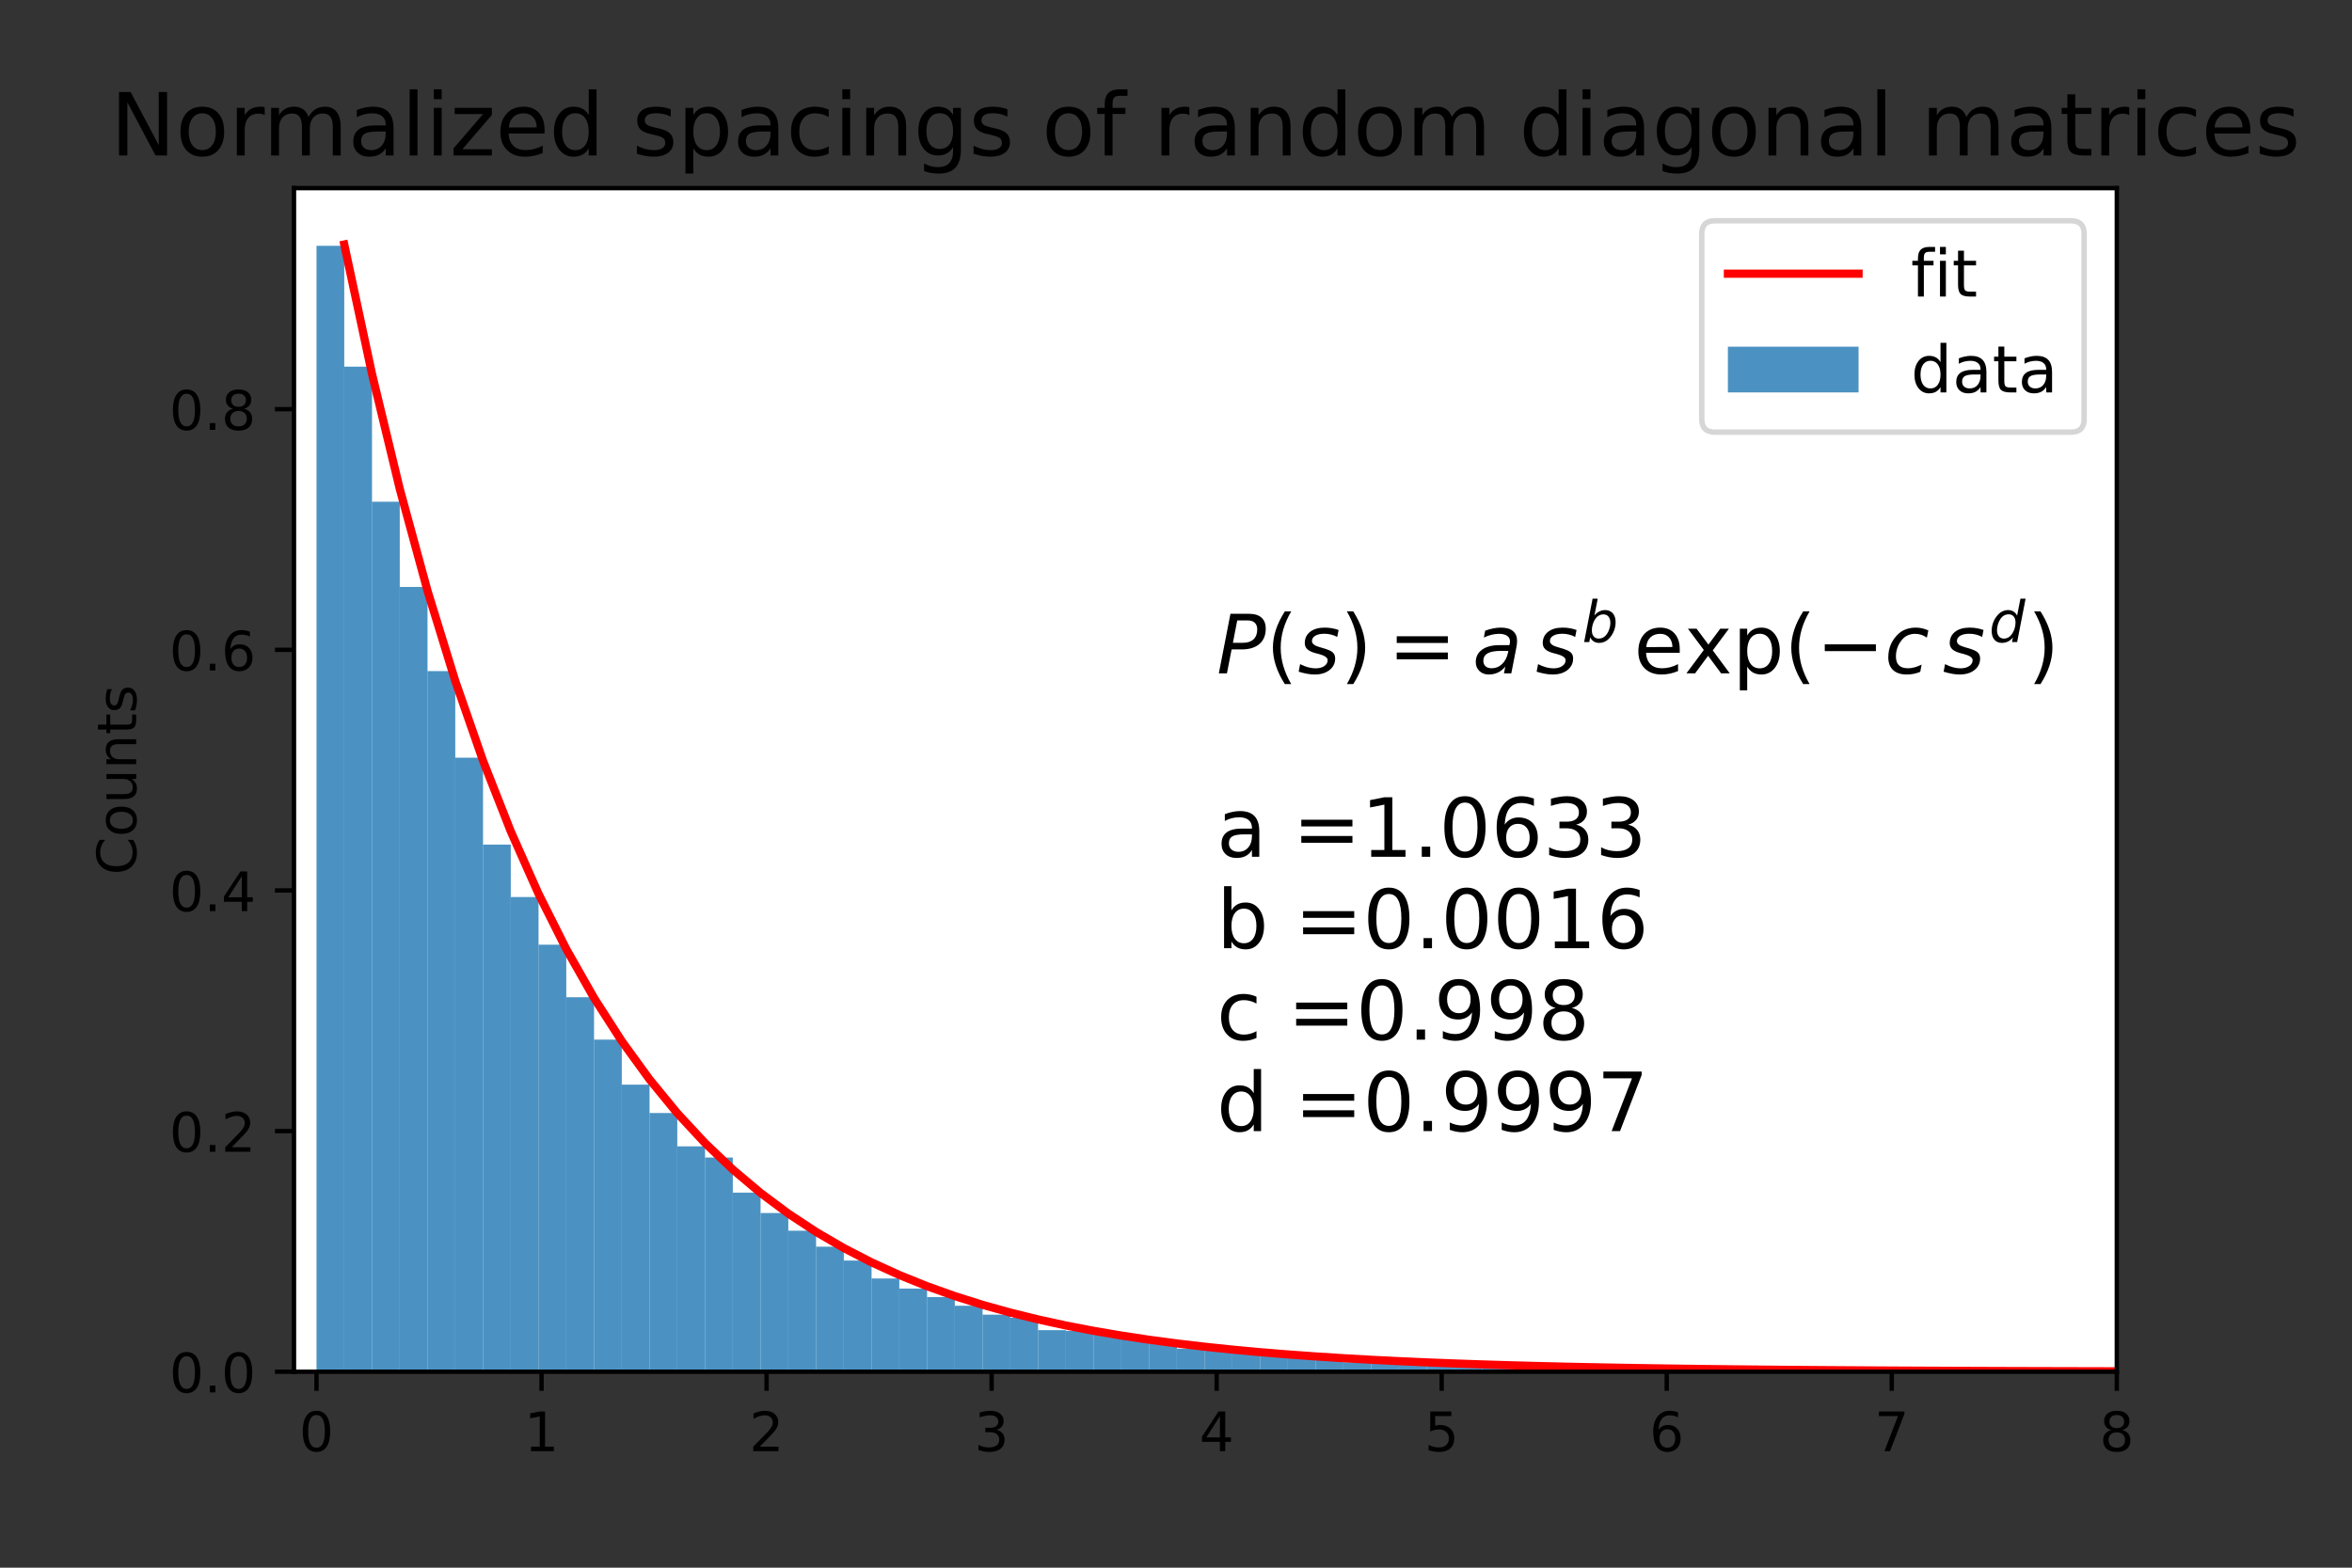 <?xml version="1.0" encoding="utf-8" standalone="no"?>
<!DOCTYPE svg PUBLIC "-//W3C//DTD SVG 1.1//EN"
  "http://www.w3.org/Graphics/SVG/1.1/DTD/svg11.dtd">
<!-- Created with matplotlib (https://matplotlib.org/) -->
<svg height="288pt" version="1.1" viewBox="0 0 432 288" width="432pt" xmlns="http://www.w3.org/2000/svg" xmlns:xlink="http://www.w3.org/1999/xlink">
 <rect x="0" y="0" width="432" height="288" fill="#333333" stroke="none"/>
 <defs>
  <style type="text/css">*{stroke-linecap:butt;stroke-linejoin:round;}</style>
 </defs>
 <g id="figure_1">
  <g id="patch_1">
   <path d="M 0 288 
L 432 288 
L 432 0 
L 0 0 
z
" style="fill:none;"/>
  </g>
  <g id="axes_1">
   <g id="patch_2">
    <path d="M 54 252 
L 388.8 252 
L 388.8 34.56 
L 54 34.56 
z
" style="fill:#ffffff;"/>
   </g>
   <g id="patch_3">
    <path clip-path="url(#pb2fc6dfcf6)" d="M 58.133 252 
L 63.231 252 
L 63.231 45.159 
L 58.133 45.159 
z
" style="fill:#1f77b4;opacity:0.8;"/>
   </g>
   <g id="patch_4">
    <path clip-path="url(#pb2fc6dfcf6)" d="M 63.231 252 
L 68.328 252 
L 68.328 67.361 
L 63.231 67.361 
z
" style="fill:#1f77b4;opacity:0.8;"/>
   </g>
   <g id="patch_5">
    <path clip-path="url(#pb2fc6dfcf6)" d="M 68.328 252 
L 73.426 252 
L 73.426 92.169 
L 68.328 92.169 
z
" style="fill:#1f77b4;opacity:0.8;"/>
   </g>
   <g id="patch_6">
    <path clip-path="url(#pb2fc6dfcf6)" d="M 73.426 252 
L 78.523 252 
L 78.523 107.826 
L 73.426 107.826 
z
" style="fill:#1f77b4;opacity:0.8;"/>
   </g>
   <g id="patch_7">
    <path clip-path="url(#pb2fc6dfcf6)" d="M 78.523 252 
L 83.621 252 
L 83.621 123.286 
L 78.523 123.286 
z
" style="fill:#1f77b4;opacity:0.8;"/>
   </g>
   <g id="patch_8">
    <path clip-path="url(#pb2fc6dfcf6)" d="M 83.621 252 
L 88.719 252 
L 88.719 139.196 
L 83.621 139.196 
z
" style="fill:#1f77b4;opacity:0.8;"/>
   </g>
   <g id="patch_9">
    <path clip-path="url(#pb2fc6dfcf6)" d="M 88.719 252 
L 93.816 252 
L 93.816 155.159 
L 88.719 155.159 
z
" style="fill:#1f77b4;opacity:0.8;"/>
   </g>
   <g id="patch_10">
    <path clip-path="url(#pb2fc6dfcf6)" d="M 93.816 252 
L 98.914 252 
L 98.914 164.795 
L 93.816 164.795 
z
" style="fill:#1f77b4;opacity:0.8;"/>
   </g>
   <g id="patch_11">
    <path clip-path="url(#pb2fc6dfcf6)" d="M 98.914 252 
L 104.011 252 
L 104.011 173.549 
L 98.914 173.549 
z
" style="fill:#1f77b4;opacity:0.8;"/>
   </g>
   <g id="patch_12">
    <path clip-path="url(#pb2fc6dfcf6)" d="M 104.011 252 
L 109.109 252 
L 109.109 183.203 
L 104.011 183.203 
z
" style="fill:#1f77b4;opacity:0.8;"/>
   </g>
   <g id="patch_13">
    <path clip-path="url(#pb2fc6dfcf6)" d="M 109.109 252 
L 114.206 252 
L 114.206 190.987 
L 109.109 190.987 
z
" style="fill:#1f77b4;opacity:0.8;"/>
   </g>
   <g id="patch_14">
    <path clip-path="url(#pb2fc6dfcf6)" d="M 114.206 252 
L 119.304 252 
L 119.304 199.256 
L 114.206 199.256 
z
" style="fill:#1f77b4;opacity:0.8;"/>
   </g>
   <g id="patch_15">
    <path clip-path="url(#pb2fc6dfcf6)" d="M 119.304 252 
L 124.401 252 
L 124.401 204.469 
L 119.304 204.469 
z
" style="fill:#1f77b4;opacity:0.8;"/>
   </g>
   <g id="patch_16">
    <path clip-path="url(#pb2fc6dfcf6)" d="M 124.401 252 
L 129.499 252 
L 129.499 210.6 
L 124.401 210.6 
z
" style="fill:#1f77b4;opacity:0.8;"/>
   </g>
   <g id="patch_17">
    <path clip-path="url(#pb2fc6dfcf6)" d="M 129.499 252 
L 134.596 252 
L 134.596 212.649 
L 129.499 212.649 
z
" style="fill:#1f77b4;opacity:0.8;"/>
   </g>
   <g id="patch_18">
    <path clip-path="url(#pb2fc6dfcf6)" d="M 134.596 252 
L 139.694 252 
L 139.694 219.103 
L 134.596 219.103 
z
" style="fill:#1f77b4;opacity:0.8;"/>
   </g>
   <g id="patch_19">
    <path clip-path="url(#pb2fc6dfcf6)" d="M 139.694 252 
L 144.791 252 
L 144.791 222.842 
L 139.694 222.842 
z
" style="fill:#1f77b4;opacity:0.8;"/>
   </g>
   <g id="patch_20">
    <path clip-path="url(#pb2fc6dfcf6)" d="M 144.791 252 
L 149.889 252 
L 149.889 226.095 
L 144.791 226.095 
z
" style="fill:#1f77b4;opacity:0.8;"/>
   </g>
   <g id="patch_21">
    <path clip-path="url(#pb2fc6dfcf6)" d="M 149.889 252 
L 154.987 252 
L 154.987 229.026 
L 149.889 229.026 
z
" style="fill:#1f77b4;opacity:0.8;"/>
   </g>
   <g id="patch_22">
    <path clip-path="url(#pb2fc6dfcf6)" d="M 154.987 252 
L 160.084 252 
L 160.084 231.578 
L 154.987 231.578 
z
" style="fill:#1f77b4;opacity:0.8;"/>
   </g>
   <g id="patch_23">
    <path clip-path="url(#pb2fc6dfcf6)" d="M 160.084 252 
L 165.182 252 
L 165.182 234.868 
L 160.084 234.868 
z
" style="fill:#1f77b4;opacity:0.8;"/>
   </g>
   <g id="patch_24">
    <path clip-path="url(#pb2fc6dfcf6)" d="M 165.182 252 
L 170.279 252 
L 170.279 236.72 
L 165.182 236.72 
z
" style="fill:#1f77b4;opacity:0.8;"/>
   </g>
   <g id="patch_25">
    <path clip-path="url(#pb2fc6dfcf6)" d="M 170.279 252 
L 175.377 252 
L 175.377 238.284 
L 170.279 238.284 
z
" style="fill:#1f77b4;opacity:0.8;"/>
   </g>
   <g id="patch_26">
    <path clip-path="url(#pb2fc6dfcf6)" d="M 175.377 252 
L 180.474 252 
L 180.474 239.884 
L 175.377 239.884 
z
" style="fill:#1f77b4;opacity:0.8;"/>
   </g>
   <g id="patch_27">
    <path clip-path="url(#pb2fc6dfcf6)" d="M 180.474 252 
L 185.572 252 
L 185.572 241.52 
L 180.474 241.52 
z
" style="fill:#1f77b4;opacity:0.8;"/>
   </g>
   <g id="patch_28">
    <path clip-path="url(#pb2fc6dfcf6)" d="M 185.572 252 
L 190.669 252 
L 190.669 242.095 
L 185.572 242.095 
z
" style="fill:#1f77b4;opacity:0.8;"/>
   </g>
   <g id="patch_29">
    <path clip-path="url(#pb2fc6dfcf6)" d="M 190.669 252 
L 195.767 252 
L 195.767 244.36 
L 190.669 244.36 
z
" style="fill:#1f77b4;opacity:0.8;"/>
   </g>
   <g id="patch_30">
    <path clip-path="url(#pb2fc6dfcf6)" d="M 195.767 252 
L 200.864 252 
L 200.864 244.486 
L 195.767 244.486 
z
" style="fill:#1f77b4;opacity:0.8;"/>
   </g>
   <g id="patch_31">
    <path clip-path="url(#pb2fc6dfcf6)" d="M 200.864 252 
L 205.962 252 
L 205.962 244.665 
L 200.864 244.665 
z
" style="fill:#1f77b4;opacity:0.8;"/>
   </g>
   <g id="patch_32">
    <path clip-path="url(#pb2fc6dfcf6)" d="M 205.962 252 
L 211.059 252 
L 211.059 246.014 
L 205.962 246.014 
z
" style="fill:#1f77b4;opacity:0.8;"/>
   </g>
   <g id="patch_33">
    <path clip-path="url(#pb2fc6dfcf6)" d="M 211.059 252 
L 216.157 252 
L 216.157 246.823 
L 211.059 246.823 
z
" style="fill:#1f77b4;opacity:0.8;"/>
   </g>
   <g id="patch_34">
    <path clip-path="url(#pb2fc6dfcf6)" d="M 216.157 252 
L 221.255 252 
L 221.255 247.757 
L 216.157 247.757 
z
" style="fill:#1f77b4;opacity:0.8;"/>
   </g>
   <g id="patch_35">
    <path clip-path="url(#pb2fc6dfcf6)" d="M 221.255 252 
L 226.352 252 
L 226.352 247.865 
L 221.255 247.865 
z
" style="fill:#1f77b4;opacity:0.8;"/>
   </g>
   <g id="patch_36">
    <path clip-path="url(#pb2fc6dfcf6)" d="M 226.352 252 
L 231.45 252 
L 231.45 248.333 
L 226.352 248.333 
z
" style="fill:#1f77b4;opacity:0.8;"/>
   </g>
   <g id="patch_37">
    <path clip-path="url(#pb2fc6dfcf6)" d="M 231.45 252 
L 236.547 252 
L 236.547 248.764 
L 231.45 248.764 
z
" style="fill:#1f77b4;opacity:0.8;"/>
   </g>
   <g id="patch_38">
    <path clip-path="url(#pb2fc6dfcf6)" d="M 236.547 252 
L 241.645 252 
L 241.645 249.303 
L 236.547 249.303 
z
" style="fill:#1f77b4;opacity:0.8;"/>
   </g>
   <g id="patch_39">
    <path clip-path="url(#pb2fc6dfcf6)" d="M 241.645 252 
L 246.742 252 
L 246.742 249.573 
L 241.645 249.573 
z
" style="fill:#1f77b4;opacity:0.8;"/>
   </g>
   <g id="patch_40">
    <path clip-path="url(#pb2fc6dfcf6)" d="M 246.742 252 
L 251.84 252 
L 251.84 250.256 
L 246.742 250.256 
z
" style="fill:#1f77b4;opacity:0.8;"/>
   </g>
   <g id="patch_41">
    <path clip-path="url(#pb2fc6dfcf6)" d="M 251.84 252 
L 256.937 252 
L 256.937 249.735 
L 251.84 249.735 
z
" style="fill:#1f77b4;opacity:0.8;"/>
   </g>
   <g id="patch_42">
    <path clip-path="url(#pb2fc6dfcf6)" d="M 256.937 252 
L 262.035 252 
L 262.035 250.148 
L 256.937 250.148 
z
" style="fill:#1f77b4;opacity:0.8;"/>
   </g>
   <g id="patch_43">
    <path clip-path="url(#pb2fc6dfcf6)" d="M 262.035 252 
L 267.132 252 
L 267.132 250.652 
L 262.035 250.652 
z
" style="fill:#1f77b4;opacity:0.8;"/>
   </g>
   <g id="patch_44">
    <path clip-path="url(#pb2fc6dfcf6)" d="M 267.132 252 
L 272.23 252 
L 272.23 250.724 
L 267.132 250.724 
z
" style="fill:#1f77b4;opacity:0.8;"/>
   </g>
   <g id="patch_45">
    <path clip-path="url(#pb2fc6dfcf6)" d="M 272.23 252 
L 277.327 252 
L 277.327 250.778 
L 272.23 250.778 
z
" style="fill:#1f77b4;opacity:0.8;"/>
   </g>
   <g id="patch_46">
    <path clip-path="url(#pb2fc6dfcf6)" d="M 277.327 252 
L 282.425 252 
L 282.425 251.029 
L 277.327 251.029 
z
" style="fill:#1f77b4;opacity:0.8;"/>
   </g>
   <g id="patch_47">
    <path clip-path="url(#pb2fc6dfcf6)" d="M 282.425 252 
L 287.522 252 
L 287.522 251.065 
L 282.425 251.065 
z
" style="fill:#1f77b4;opacity:0.8;"/>
   </g>
   <g id="patch_48">
    <path clip-path="url(#pb2fc6dfcf6)" d="M 287.522 252 
L 292.62 252 
L 292.62 251.029 
L 287.522 251.029 
z
" style="fill:#1f77b4;opacity:0.8;"/>
   </g>
   <g id="patch_49">
    <path clip-path="url(#pb2fc6dfcf6)" d="M 292.62 252 
L 297.718 252 
L 297.718 251.335 
L 292.62 251.335 
z
" style="fill:#1f77b4;opacity:0.8;"/>
   </g>
   <g id="patch_50">
    <path clip-path="url(#pb2fc6dfcf6)" d="M 297.718 252 
L 302.815 252 
L 302.815 251.335 
L 297.718 251.335 
z
" style="fill:#1f77b4;opacity:0.8;"/>
   </g>
   <g id="patch_51">
    <path clip-path="url(#pb2fc6dfcf6)" d="M 302.815 252 
L 307.913 252 
L 307.913 251.622 
L 302.815 251.622 
z
" style="fill:#1f77b4;opacity:0.8;"/>
   </g>
   <g id="patch_52">
    <path clip-path="url(#pb2fc6dfcf6)" d="M 307.913 252 
L 313.01 252 
L 313.01 251.533 
L 307.913 251.533 
z
" style="fill:#1f77b4;opacity:0.8;"/>
   </g>
   <g id="patch_53">
    <path clip-path="url(#pb2fc6dfcf6)" d="M 313.01 252 
L 318.108 252 
L 318.108 251.73 
L 313.01 251.73 
z
" style="fill:#1f77b4;opacity:0.8;"/>
   </g>
   <g id="patch_54">
    <path clip-path="url(#pb2fc6dfcf6)" d="M 318.108 252 
L 323.205 252 
L 323.205 251.658 
L 318.108 251.658 
z
" style="fill:#1f77b4;opacity:0.8;"/>
   </g>
   <g id="patch_55">
    <path clip-path="url(#pb2fc6dfcf6)" d="M 323.205 252 
L 328.303 252 
L 328.303 251.73 
L 323.205 251.73 
z
" style="fill:#1f77b4;opacity:0.8;"/>
   </g>
   <g id="patch_56">
    <path clip-path="url(#pb2fc6dfcf6)" d="M 328.303 252 
L 333.4 252 
L 333.4 251.82 
L 328.303 251.82 
z
" style="fill:#1f77b4;opacity:0.8;"/>
   </g>
   <g id="patch_57">
    <path clip-path="url(#pb2fc6dfcf6)" d="M 333.4 252 
L 338.498 252 
L 338.498 251.82 
L 333.4 251.82 
z
" style="fill:#1f77b4;opacity:0.8;"/>
   </g>
   <g id="patch_58">
    <path clip-path="url(#pb2fc6dfcf6)" d="M 338.498 252 
L 343.595 252 
L 343.595 251.766 
L 338.498 251.766 
z
" style="fill:#1f77b4;opacity:0.8;"/>
   </g>
   <g id="patch_59">
    <path clip-path="url(#pb2fc6dfcf6)" d="M 343.595 252 
L 348.693 252 
L 348.693 251.802 
L 343.595 251.802 
z
" style="fill:#1f77b4;opacity:0.8;"/>
   </g>
   <g id="patch_60">
    <path clip-path="url(#pb2fc6dfcf6)" d="M 348.693 252 
L 353.79 252 
L 353.79 251.784 
L 348.693 251.784 
z
" style="fill:#1f77b4;opacity:0.8;"/>
   </g>
   <g id="patch_61">
    <path clip-path="url(#pb2fc6dfcf6)" d="M 353.79 252 
L 358.888 252 
L 358.888 251.802 
L 353.79 251.802 
z
" style="fill:#1f77b4;opacity:0.8;"/>
   </g>
   <g id="patch_62">
    <path clip-path="url(#pb2fc6dfcf6)" d="M 358.888 252 
L 363.986 252 
L 363.986 251.856 
L 358.888 251.856 
z
" style="fill:#1f77b4;opacity:0.8;"/>
   </g>
   <g id="patch_63">
    <path clip-path="url(#pb2fc6dfcf6)" d="M 363.986 252 
L 369.083 252 
L 369.083 251.91 
L 363.986 251.91 
z
" style="fill:#1f77b4;opacity:0.8;"/>
   </g>
   <g id="patch_64">
    <path clip-path="url(#pb2fc6dfcf6)" d="M 369.083 252 
L 374.181 252 
L 374.181 251.874 
L 369.083 251.874 
z
" style="fill:#1f77b4;opacity:0.8;"/>
   </g>
   <g id="patch_65">
    <path clip-path="url(#pb2fc6dfcf6)" d="M 374.181 252 
L 379.278 252 
L 379.278 251.91 
L 374.181 251.91 
z
" style="fill:#1f77b4;opacity:0.8;"/>
   </g>
   <g id="patch_66">
    <path clip-path="url(#pb2fc6dfcf6)" d="M 379.278 252 
L 384.376 252 
L 384.376 251.91 
L 379.278 251.91 
z
" style="fill:#1f77b4;opacity:0.8;"/>
   </g>
   <g id="patch_67">
    <path clip-path="url(#pb2fc6dfcf6)" d="M 384.376 252 
L 389.473 252 
L 389.473 251.946 
L 384.376 251.946 
z
" style="fill:#1f77b4;opacity:0.8;"/>
   </g>
   <g id="patch_68">
    <path clip-path="url(#pb2fc6dfcf6)" d="M 389.473 252 
L 394.571 252 
L 394.571 251.928 
L 389.473 251.928 
z
" style="fill:#1f77b4;opacity:0.8;"/>
   </g>
   <g id="patch_69">
    <path clip-path="url(#pb2fc6dfcf6)" d="M 394.571 252 
L 399.668 252 
L 399.668 251.964 
L 394.571 251.964 
z
" style="fill:#1f77b4;opacity:0.8;"/>
   </g>
   <g id="patch_70">
    <path clip-path="url(#pb2fc6dfcf6)" d="M 399.668 252 
L 404.766 252 
L 404.766 251.91 
L 399.668 251.91 
z
" style="fill:#1f77b4;opacity:0.8;"/>
   </g>
   <g id="patch_71">
    <path clip-path="url(#pb2fc6dfcf6)" d="M 404.766 252 
L 409.863 252 
L 409.863 251.982 
L 404.766 251.982 
z
" style="fill:#1f77b4;opacity:0.8;"/>
   </g>
   <g id="patch_72">
    <path clip-path="url(#pb2fc6dfcf6)" d="M 409.863 252 
L 414.961 252 
L 414.961 251.982 
L 409.863 251.982 
z
" style="fill:#1f77b4;opacity:0.8;"/>
   </g>
   <g id="patch_73">
    <path clip-path="url(#pb2fc6dfcf6)" d="M 414.961 252 
L 420.058 252 
L 420.058 252 
L 414.961 252 
z
" style="fill:#1f77b4;opacity:0.8;"/>
   </g>
   <g id="patch_74">
    <path clip-path="url(#pb2fc6dfcf6)" d="M 420.058 252 
L 425.156 252 
L 425.156 251.982 
L 420.058 251.982 
z
" style="fill:#1f77b4;opacity:0.8;"/>
   </g>
   <g id="patch_75">
    <path clip-path="url(#pb2fc6dfcf6)" d="M 425.156 252 
L 430.253 252 
L 430.253 251.982 
L 425.156 251.982 
z
" style="fill:#1f77b4;opacity:0.8;"/>
   </g>
   <g id="patch_76">
    <path clip-path="url(#pb2fc6dfcf6)" d="M 430.253 252 
L 435.351 252 
L 435.351 251.982 
L 430.253 251.982 
z
" style="fill:#1f77b4;opacity:0.8;"/>
   </g>
   <g id="patch_77">
    <path clip-path="url(#pb2fc6dfcf6)" d="M 435.351 252 
L 440.449 252 
L 440.449 252 
L 435.351 252 
z
" style="fill:#1f77b4;opacity:0.8;"/>
   </g>
   <g id="patch_78">
    <path clip-path="url(#pb2fc6dfcf6)" d="M 440.449 252 
L 445.546 252 
L 445.546 251.982 
L 440.449 251.982 
z
" style="fill:#1f77b4;opacity:0.8;"/>
   </g>
   <g id="patch_79">
    <path clip-path="url(#pb2fc6dfcf6)" d="M 445.546 252 
L 450.644 252 
L 450.644 251.964 
L 445.546 251.964 
z
" style="fill:#1f77b4;opacity:0.8;"/>
   </g>
   <g id="patch_80">
    <path clip-path="url(#pb2fc6dfcf6)" d="M 450.644 252 
L 455.741 252 
L 455.741 251.982 
L 450.644 251.982 
z
" style="fill:#1f77b4;opacity:0.8;"/>
   </g>
   <g id="patch_81">
    <path clip-path="url(#pb2fc6dfcf6)" d="M 455.741 252 
L 460.839 252 
L 460.839 252 
L 455.741 252 
z
" style="fill:#1f77b4;opacity:0.8;"/>
   </g>
   <g id="patch_82">
    <path clip-path="url(#pb2fc6dfcf6)" d="M 460.839 252 
L 465.936 252 
L 465.936 252 
L 460.839 252 
z
" style="fill:#1f77b4;opacity:0.8;"/>
   </g>
   <g id="patch_83">
    <path clip-path="url(#pb2fc6dfcf6)" d="M 465.936 252 
L 471.034 252 
L 471.034 252 
L 465.936 252 
z
" style="fill:#1f77b4;opacity:0.8;"/>
   </g>
   <g id="patch_84">
    <path clip-path="url(#pb2fc6dfcf6)" d="M 471.034 252 
L 476.131 252 
L 476.131 251.982 
L 471.034 251.982 
z
" style="fill:#1f77b4;opacity:0.8;"/>
   </g>
   <g id="patch_85">
    <path clip-path="url(#pb2fc6dfcf6)" d="M 476.131 252 
L 481.229 252 
L 481.229 252 
L 476.131 252 
z
" style="fill:#1f77b4;opacity:0.8;"/>
   </g>
   <g id="patch_86">
    <path clip-path="url(#pb2fc6dfcf6)" d="M 481.229 252 
L 486.326 252 
L 486.326 252 
L 481.229 252 
z
" style="fill:#1f77b4;opacity:0.8;"/>
   </g>
   <g id="patch_87">
    <path clip-path="url(#pb2fc6dfcf6)" d="M 486.326 252 
L 491.424 252 
L 491.424 251.982 
L 486.326 251.982 
z
" style="fill:#1f77b4;opacity:0.8;"/>
   </g>
   <g id="patch_88">
    <path clip-path="url(#pb2fc6dfcf6)" d="M 491.424 252 
L 496.521 252 
L 496.521 252 
L 491.424 252 
z
" style="fill:#1f77b4;opacity:0.8;"/>
   </g>
   <g id="patch_89">
    <path clip-path="url(#pb2fc6dfcf6)" d="M 496.521 252 
L 501.619 252 
L 501.619 252 
L 496.521 252 
z
" style="fill:#1f77b4;opacity:0.8;"/>
   </g>
   <g id="patch_90">
    <path clip-path="url(#pb2fc6dfcf6)" d="M 501.619 252 
L 506.717 252 
L 506.717 251.964 
L 501.619 251.964 
z
" style="fill:#1f77b4;opacity:0.8;"/>
   </g>
   <g id="patch_91">
    <path clip-path="url(#pb2fc6dfcf6)" d="M 506.717 252 
L 511.814 252 
L 511.814 252 
L 506.717 252 
z
" style="fill:#1f77b4;opacity:0.8;"/>
   </g>
   <g id="patch_92">
    <path clip-path="url(#pb2fc6dfcf6)" d="M 511.814 252 
L 516.912 252 
L 516.912 252 
L 511.814 252 
z
" style="fill:#1f77b4;opacity:0.8;"/>
   </g>
   <g id="patch_93">
    <path clip-path="url(#pb2fc6dfcf6)" d="M 516.912 252 
L 522.009 252 
L 522.009 252 
L 516.912 252 
z
" style="fill:#1f77b4;opacity:0.8;"/>
   </g>
   <g id="patch_94">
    <path clip-path="url(#pb2fc6dfcf6)" d="M 522.009 252 
L 527.107 252 
L 527.107 252 
L 522.009 252 
z
" style="fill:#1f77b4;opacity:0.8;"/>
   </g>
   <g id="patch_95">
    <path clip-path="url(#pb2fc6dfcf6)" d="M 527.107 252 
L 532.204 252 
L 532.204 252 
L 527.107 252 
z
" style="fill:#1f77b4;opacity:0.8;"/>
   </g>
   <g id="patch_96">
    <path clip-path="url(#pb2fc6dfcf6)" d="M 532.204 252 
L 537.302 252 
L 537.302 252 
L 532.204 252 
z
" style="fill:#1f77b4;opacity:0.8;"/>
   </g>
   <g id="patch_97">
    <path clip-path="url(#pb2fc6dfcf6)" d="M 537.302 252 
L 542.399 252 
L 542.399 252 
L 537.302 252 
z
" style="fill:#1f77b4;opacity:0.8;"/>
   </g>
   <g id="patch_98">
    <path clip-path="url(#pb2fc6dfcf6)" d="M 542.399 252 
L 547.497 252 
L 547.497 252 
L 542.399 252 
z
" style="fill:#1f77b4;opacity:0.8;"/>
   </g>
   <g id="patch_99">
    <path clip-path="url(#pb2fc6dfcf6)" d="M 547.497 252 
L 552.594 252 
L 552.594 252 
L 547.497 252 
z
" style="fill:#1f77b4;opacity:0.8;"/>
   </g>
   <g id="patch_100">
    <path clip-path="url(#pb2fc6dfcf6)" d="M 552.594 252 
L 557.692 252 
L 557.692 252 
L 552.594 252 
z
" style="fill:#1f77b4;opacity:0.8;"/>
   </g>
   <g id="patch_101">
    <path clip-path="url(#pb2fc6dfcf6)" d="M 557.692 252 
L 562.789 252 
L 562.789 251.982 
L 557.692 251.982 
z
" style="fill:#1f77b4;opacity:0.8;"/>
   </g>
   <g id="patch_102">
    <path clip-path="url(#pb2fc6dfcf6)" d="M 562.789 252 
L 567.887 252 
L 567.887 251.982 
L 562.789 251.982 
z
" style="fill:#1f77b4;opacity:0.8;"/>
   </g>
   <g id="matplotlib.axis_1">
    <g id="xtick_1">
     <g id="line2d_1">
      <defs>
       <path d="M 0 0 
L 0 3.5 
" id="m51fbdcea7b" style="stroke:#000000;stroke-width:0.8;"/>
      </defs>
      <g>
       <use style="stroke:#000000;stroke-width:0.8;" x="58.133" xlink:href="#m51fbdcea7b" y="252"/>
      </g>
     </g>
     <g id="text_1">
      <!-- 0 -->
      <g transform="translate(54.952 266.598)scale(0.1 -0.1)">
       <defs>
        <path d="M 31.781 66.406 
Q 24.172 66.406 20.328 58.906 
Q 16.5 51.422 16.5 36.375 
Q 16.5 21.391 20.328 13.891 
Q 24.172 6.391 31.781 6.391 
Q 39.453 6.391 43.281 13.891 
Q 47.125 21.391 47.125 36.375 
Q 47.125 51.422 43.281 58.906 
Q 39.453 66.406 31.781 66.406 
z
M 31.781 74.219 
Q 44.047 74.219 50.516 64.516 
Q 56.984 54.828 56.984 36.375 
Q 56.984 17.969 50.516 8.266 
Q 44.047 -1.422 31.781 -1.422 
Q 19.531 -1.422 13.062 8.266 
Q 6.594 17.969 6.594 36.375 
Q 6.594 54.828 13.062 64.516 
Q 19.531 74.219 31.781 74.219 
z
" id="DejaVuSans-48"/>
       </defs>
       <use xlink:href="#DejaVuSans-48"/>
      </g>
     </g>
    </g>
    <g id="xtick_2">
     <g id="line2d_2">
      <g>
       <use style="stroke:#000000;stroke-width:0.8;" x="99.467" xlink:href="#m51fbdcea7b" y="252"/>
      </g>
     </g>
     <g id="text_2">
      <!-- 1 -->
      <g transform="translate(96.285 266.598)scale(0.1 -0.1)">
       <defs>
        <path d="M 12.406 8.297 
L 28.516 8.297 
L 28.516 63.922 
L 10.984 60.406 
L 10.984 69.391 
L 28.422 72.906 
L 38.281 72.906 
L 38.281 8.297 
L 54.391 8.297 
L 54.391 0 
L 12.406 0 
z
" id="DejaVuSans-49"/>
       </defs>
       <use xlink:href="#DejaVuSans-49"/>
      </g>
     </g>
    </g>
    <g id="xtick_3">
     <g id="line2d_3">
      <g>
       <use style="stroke:#000000;stroke-width:0.8;" x="140.8" xlink:href="#m51fbdcea7b" y="252"/>
      </g>
     </g>
     <g id="text_3">
      <!-- 2 -->
      <g transform="translate(137.619 266.598)scale(0.1 -0.1)">
       <defs>
        <path d="M 19.188 8.297 
L 53.609 8.297 
L 53.609 0 
L 7.328 0 
L 7.328 8.297 
Q 12.938 14.109 22.625 23.891 
Q 32.328 33.688 34.812 36.531 
Q 39.547 41.844 41.422 45.531 
Q 43.312 49.219 43.312 52.781 
Q 43.312 58.594 39.234 62.25 
Q 35.156 65.922 28.609 65.922 
Q 23.969 65.922 18.812 64.312 
Q 13.672 62.703 7.812 59.422 
L 7.812 69.391 
Q 13.766 71.781 18.938 73 
Q 24.125 74.219 28.422 74.219 
Q 39.75 74.219 46.484 68.547 
Q 53.219 62.891 53.219 53.422 
Q 53.219 48.922 51.531 44.891 
Q 49.859 40.875 45.406 35.406 
Q 44.188 33.984 37.641 27.219 
Q 31.109 20.453 19.188 8.297 
z
" id="DejaVuSans-50"/>
       </defs>
       <use xlink:href="#DejaVuSans-50"/>
      </g>
     </g>
    </g>
    <g id="xtick_4">
     <g id="line2d_4">
      <g>
       <use style="stroke:#000000;stroke-width:0.8;" x="182.133" xlink:href="#m51fbdcea7b" y="252"/>
      </g>
     </g>
     <g id="text_4">
      <!-- 3 -->
      <g transform="translate(178.952 266.598)scale(0.1 -0.1)">
       <defs>
        <path d="M 40.578 39.312 
Q 47.656 37.797 51.625 33 
Q 55.609 28.219 55.609 21.188 
Q 55.609 10.406 48.188 4.484 
Q 40.766 -1.422 27.094 -1.422 
Q 22.516 -1.422 17.656 -0.516 
Q 12.797 0.391 7.625 2.203 
L 7.625 11.719 
Q 11.719 9.328 16.594 8.109 
Q 21.484 6.891 26.812 6.891 
Q 36.078 6.891 40.938 10.547 
Q 45.797 14.203 45.797 21.188 
Q 45.797 27.641 41.281 31.266 
Q 36.766 34.906 28.719 34.906 
L 20.219 34.906 
L 20.219 43.016 
L 29.109 43.016 
Q 36.375 43.016 40.234 45.922 
Q 44.094 48.828 44.094 54.297 
Q 44.094 59.906 40.109 62.906 
Q 36.141 65.922 28.719 65.922 
Q 24.656 65.922 20.016 65.031 
Q 15.375 64.156 9.812 62.312 
L 9.812 71.094 
Q 15.438 72.656 20.344 73.438 
Q 25.25 74.219 29.594 74.219 
Q 40.828 74.219 47.359 69.109 
Q 53.906 64.016 53.906 55.328 
Q 53.906 49.266 50.438 45.094 
Q 46.969 40.922 40.578 39.312 
z
" id="DejaVuSans-51"/>
       </defs>
       <use xlink:href="#DejaVuSans-51"/>
      </g>
     </g>
    </g>
    <g id="xtick_5">
     <g id="line2d_5">
      <g>
       <use style="stroke:#000000;stroke-width:0.8;" x="223.467" xlink:href="#m51fbdcea7b" y="252"/>
      </g>
     </g>
     <g id="text_5">
      <!-- 4 -->
      <g transform="translate(220.285 266.598)scale(0.1 -0.1)">
       <defs>
        <path d="M 37.797 64.312 
L 12.891 25.391 
L 37.797 25.391 
z
M 35.203 72.906 
L 47.609 72.906 
L 47.609 25.391 
L 58.016 25.391 
L 58.016 17.188 
L 47.609 17.188 
L 47.609 0 
L 37.797 0 
L 37.797 17.188 
L 4.891 17.188 
L 4.891 26.703 
z
" id="DejaVuSans-52"/>
       </defs>
       <use xlink:href="#DejaVuSans-52"/>
      </g>
     </g>
    </g>
    <g id="xtick_6">
     <g id="line2d_6">
      <g>
       <use style="stroke:#000000;stroke-width:0.8;" x="264.8" xlink:href="#m51fbdcea7b" y="252"/>
      </g>
     </g>
     <g id="text_6">
      <!-- 5 -->
      <g transform="translate(261.619 266.598)scale(0.1 -0.1)">
       <defs>
        <path d="M 10.797 72.906 
L 49.516 72.906 
L 49.516 64.594 
L 19.828 64.594 
L 19.828 46.734 
Q 21.969 47.469 24.109 47.828 
Q 26.266 48.188 28.422 48.188 
Q 40.625 48.188 47.75 41.5 
Q 54.891 34.812 54.891 23.391 
Q 54.891 11.625 47.562 5.094 
Q 40.234 -1.422 26.906 -1.422 
Q 22.312 -1.422 17.547 -0.641 
Q 12.797 0.141 7.719 1.703 
L 7.719 11.625 
Q 12.109 9.234 16.797 8.062 
Q 21.484 6.891 26.703 6.891 
Q 35.156 6.891 40.078 11.328 
Q 45.016 15.766 45.016 23.391 
Q 45.016 31 40.078 35.438 
Q 35.156 39.891 26.703 39.891 
Q 22.75 39.891 18.812 39.016 
Q 14.891 38.141 10.797 36.281 
z
" id="DejaVuSans-53"/>
       </defs>
       <use xlink:href="#DejaVuSans-53"/>
      </g>
     </g>
    </g>
    <g id="xtick_7">
     <g id="line2d_7">
      <g>
       <use style="stroke:#000000;stroke-width:0.8;" x="306.133" xlink:href="#m51fbdcea7b" y="252"/>
      </g>
     </g>
     <g id="text_7">
      <!-- 6 -->
      <g transform="translate(302.952 266.598)scale(0.1 -0.1)">
       <defs>
        <path d="M 33.016 40.375 
Q 26.375 40.375 22.484 35.828 
Q 18.609 31.297 18.609 23.391 
Q 18.609 15.531 22.484 10.953 
Q 26.375 6.391 33.016 6.391 
Q 39.656 6.391 43.531 10.953 
Q 47.406 15.531 47.406 23.391 
Q 47.406 31.297 43.531 35.828 
Q 39.656 40.375 33.016 40.375 
z
M 52.594 71.297 
L 52.594 62.312 
Q 48.875 64.062 45.094 64.984 
Q 41.312 65.922 37.594 65.922 
Q 27.828 65.922 22.672 59.328 
Q 17.531 52.734 16.797 39.406 
Q 19.672 43.656 24.016 45.922 
Q 28.375 48.188 33.594 48.188 
Q 44.578 48.188 50.953 41.516 
Q 57.328 34.859 57.328 23.391 
Q 57.328 12.156 50.688 5.359 
Q 44.047 -1.422 33.016 -1.422 
Q 20.359 -1.422 13.672 8.266 
Q 6.984 17.969 6.984 36.375 
Q 6.984 53.656 15.188 63.938 
Q 23.391 74.219 37.203 74.219 
Q 40.922 74.219 44.703 73.484 
Q 48.484 72.75 52.594 71.297 
z
" id="DejaVuSans-54"/>
       </defs>
       <use xlink:href="#DejaVuSans-54"/>
      </g>
     </g>
    </g>
    <g id="xtick_8">
     <g id="line2d_8">
      <g>
       <use style="stroke:#000000;stroke-width:0.8;" x="347.467" xlink:href="#m51fbdcea7b" y="252"/>
      </g>
     </g>
     <g id="text_8">
      <!-- 7 -->
      <g transform="translate(344.285 266.598)scale(0.1 -0.1)">
       <defs>
        <path d="M 8.203 72.906 
L 55.078 72.906 
L 55.078 68.703 
L 28.609 0 
L 18.312 0 
L 43.219 64.594 
L 8.203 64.594 
z
" id="DejaVuSans-55"/>
       </defs>
       <use xlink:href="#DejaVuSans-55"/>
      </g>
     </g>
    </g>
    <g id="xtick_9">
     <g id="line2d_9">
      <g>
       <use style="stroke:#000000;stroke-width:0.8;" x="388.8" xlink:href="#m51fbdcea7b" y="252"/>
      </g>
     </g>
     <g id="text_9">
      <!-- 8 -->
      <g transform="translate(385.619 266.598)scale(0.1 -0.1)">
       <defs>
        <path d="M 31.781 34.625 
Q 24.75 34.625 20.719 30.859 
Q 16.703 27.094 16.703 20.516 
Q 16.703 13.922 20.719 10.156 
Q 24.75 6.391 31.781 6.391 
Q 38.812 6.391 42.859 10.172 
Q 46.922 13.969 46.922 20.516 
Q 46.922 27.094 42.891 30.859 
Q 38.875 34.625 31.781 34.625 
z
M 21.922 38.812 
Q 15.578 40.375 12.031 44.719 
Q 8.5 49.078 8.5 55.328 
Q 8.5 64.062 14.719 69.141 
Q 20.953 74.219 31.781 74.219 
Q 42.672 74.219 48.875 69.141 
Q 55.078 64.062 55.078 55.328 
Q 55.078 49.078 51.531 44.719 
Q 48 40.375 41.703 38.812 
Q 48.828 37.156 52.797 32.312 
Q 56.781 27.484 56.781 20.516 
Q 56.781 9.906 50.312 4.234 
Q 43.844 -1.422 31.781 -1.422 
Q 19.734 -1.422 13.25 4.234 
Q 6.781 9.906 6.781 20.516 
Q 6.781 27.484 10.781 32.312 
Q 14.797 37.156 21.922 38.812 
z
M 18.312 54.391 
Q 18.312 48.734 21.844 45.562 
Q 25.391 42.391 31.781 42.391 
Q 38.141 42.391 41.719 45.562 
Q 45.312 48.734 45.312 54.391 
Q 45.312 60.062 41.719 63.234 
Q 38.141 66.406 31.781 66.406 
Q 25.391 66.406 21.844 63.234 
Q 18.312 60.062 18.312 54.391 
z
" id="DejaVuSans-56"/>
       </defs>
       <use xlink:href="#DejaVuSans-56"/>
      </g>
     </g>
    </g>
   </g>
   <g id="matplotlib.axis_2">
    <g id="ytick_1">
     <g id="line2d_10">
      <defs>
       <path d="M 0 0 
L -3.5 0 
" id="m0de58b58ce" style="stroke:#000000;stroke-width:0.8;"/>
      </defs>
      <g>
       <use style="stroke:#000000;stroke-width:0.8;" x="54" xlink:href="#m0de58b58ce" y="252"/>
      </g>
     </g>
     <g id="text_10">
      <!-- 0.0 -->
      <g transform="translate(31.097 255.799)scale(0.1 -0.1)">
       <defs>
        <path d="M 10.688 12.406 
L 21 12.406 
L 21 0 
L 10.688 0 
z
" id="DejaVuSans-46"/>
       </defs>
       <use xlink:href="#DejaVuSans-48"/>
       <use x="63.623" xlink:href="#DejaVuSans-46"/>
       <use x="95.41" xlink:href="#DejaVuSans-48"/>
      </g>
     </g>
    </g>
    <g id="ytick_2">
     <g id="line2d_11">
      <g>
       <use style="stroke:#000000;stroke-width:0.8;" x="54" xlink:href="#m0de58b58ce" y="207.792"/>
      </g>
     </g>
     <g id="text_11">
      <!-- 0.2 -->
      <g transform="translate(31.097 211.592)scale(0.1 -0.1)">
       <use xlink:href="#DejaVuSans-48"/>
       <use x="63.623" xlink:href="#DejaVuSans-46"/>
       <use x="95.41" xlink:href="#DejaVuSans-50"/>
      </g>
     </g>
    </g>
    <g id="ytick_3">
     <g id="line2d_12">
      <g>
       <use style="stroke:#000000;stroke-width:0.8;" x="54" xlink:href="#m0de58b58ce" y="163.585"/>
      </g>
     </g>
     <g id="text_12">
      <!-- 0.4 -->
      <g transform="translate(31.097 167.384)scale(0.1 -0.1)">
       <use xlink:href="#DejaVuSans-48"/>
       <use x="63.623" xlink:href="#DejaVuSans-46"/>
       <use x="95.41" xlink:href="#DejaVuSans-52"/>
      </g>
     </g>
    </g>
    <g id="ytick_4">
     <g id="line2d_13">
      <g>
       <use style="stroke:#000000;stroke-width:0.8;" x="54" xlink:href="#m0de58b58ce" y="119.377"/>
      </g>
     </g>
     <g id="text_13">
      <!-- 0.6 -->
      <g transform="translate(31.097 123.176)scale(0.1 -0.1)">
       <use xlink:href="#DejaVuSans-48"/>
       <use x="63.623" xlink:href="#DejaVuSans-46"/>
       <use x="95.41" xlink:href="#DejaVuSans-54"/>
      </g>
     </g>
    </g>
    <g id="ytick_5">
     <g id="line2d_14">
      <g>
       <use style="stroke:#000000;stroke-width:0.8;" x="54" xlink:href="#m0de58b58ce" y="75.17"/>
      </g>
     </g>
     <g id="text_14">
      <!-- 0.8 -->
      <g transform="translate(31.097 78.969)scale(0.1 -0.1)">
       <use xlink:href="#DejaVuSans-48"/>
       <use x="63.623" xlink:href="#DejaVuSans-46"/>
       <use x="95.41" xlink:href="#DejaVuSans-56"/>
      </g>
     </g>
    </g>
    <g id="text_15">
     <!-- Counts -->
     <g transform="translate(25.017 160.733)rotate(-90)scale(0.1 -0.1)">
      <defs>
       <path d="M 64.406 67.281 
L 64.406 56.891 
Q 59.422 61.531 53.781 63.812 
Q 48.141 66.109 41.797 66.109 
Q 29.297 66.109 22.656 58.469 
Q 16.016 50.828 16.016 36.375 
Q 16.016 21.969 22.656 14.328 
Q 29.297 6.688 41.797 6.688 
Q 48.141 6.688 53.781 8.984 
Q 59.422 11.281 64.406 15.922 
L 64.406 5.609 
Q 59.234 2.094 53.438 0.328 
Q 47.656 -1.422 41.219 -1.422 
Q 24.656 -1.422 15.125 8.703 
Q 5.609 18.844 5.609 36.375 
Q 5.609 53.953 15.125 64.078 
Q 24.656 74.219 41.219 74.219 
Q 47.75 74.219 53.531 72.484 
Q 59.328 70.75 64.406 67.281 
z
" id="DejaVuSans-67"/>
       <path d="M 30.609 48.391 
Q 23.391 48.391 19.188 42.75 
Q 14.984 37.109 14.984 27.297 
Q 14.984 17.484 19.156 11.844 
Q 23.344 6.203 30.609 6.203 
Q 37.797 6.203 41.984 11.859 
Q 46.188 17.531 46.188 27.297 
Q 46.188 37.016 41.984 42.703 
Q 37.797 48.391 30.609 48.391 
z
M 30.609 56 
Q 42.328 56 49.016 48.375 
Q 55.719 40.766 55.719 27.297 
Q 55.719 13.875 49.016 6.219 
Q 42.328 -1.422 30.609 -1.422 
Q 18.844 -1.422 12.172 6.219 
Q 5.516 13.875 5.516 27.297 
Q 5.516 40.766 12.172 48.375 
Q 18.844 56 30.609 56 
z
" id="DejaVuSans-111"/>
       <path d="M 8.5 21.578 
L 8.5 54.688 
L 17.484 54.688 
L 17.484 21.922 
Q 17.484 14.156 20.5 10.266 
Q 23.531 6.391 29.594 6.391 
Q 36.859 6.391 41.078 11.031 
Q 45.312 15.672 45.312 23.688 
L 45.312 54.688 
L 54.297 54.688 
L 54.297 0 
L 45.312 0 
L 45.312 8.406 
Q 42.047 3.422 37.719 1 
Q 33.406 -1.422 27.688 -1.422 
Q 18.266 -1.422 13.375 4.438 
Q 8.5 10.297 8.5 21.578 
z
M 31.109 56 
z
" id="DejaVuSans-117"/>
       <path d="M 54.891 33.016 
L 54.891 0 
L 45.906 0 
L 45.906 32.719 
Q 45.906 40.484 42.875 44.328 
Q 39.844 48.188 33.797 48.188 
Q 26.516 48.188 22.312 43.547 
Q 18.109 38.922 18.109 30.906 
L 18.109 0 
L 9.078 0 
L 9.078 54.688 
L 18.109 54.688 
L 18.109 46.188 
Q 21.344 51.125 25.703 53.562 
Q 30.078 56 35.797 56 
Q 45.219 56 50.047 50.172 
Q 54.891 44.344 54.891 33.016 
z
" id="DejaVuSans-110"/>
       <path d="M 18.312 70.219 
L 18.312 54.688 
L 36.812 54.688 
L 36.812 47.703 
L 18.312 47.703 
L 18.312 18.016 
Q 18.312 11.328 20.141 9.422 
Q 21.969 7.516 27.594 7.516 
L 36.812 7.516 
L 36.812 0 
L 27.594 0 
Q 17.188 0 13.234 3.875 
Q 9.281 7.766 9.281 18.016 
L 9.281 47.703 
L 2.688 47.703 
L 2.688 54.688 
L 9.281 54.688 
L 9.281 70.219 
z
" id="DejaVuSans-116"/>
       <path d="M 44.281 53.078 
L 44.281 44.578 
Q 40.484 46.531 36.375 47.5 
Q 32.281 48.484 27.875 48.484 
Q 21.188 48.484 17.844 46.438 
Q 14.5 44.391 14.5 40.281 
Q 14.5 37.156 16.891 35.375 
Q 19.281 33.594 26.516 31.984 
L 29.594 31.297 
Q 39.156 29.25 43.188 25.516 
Q 47.219 21.781 47.219 15.094 
Q 47.219 7.469 41.188 3.016 
Q 35.156 -1.422 24.609 -1.422 
Q 20.219 -1.422 15.453 -0.562 
Q 10.688 0.297 5.422 2 
L 5.422 11.281 
Q 10.406 8.688 15.234 7.391 
Q 20.062 6.109 24.812 6.109 
Q 31.156 6.109 34.562 8.281 
Q 37.984 10.453 37.984 14.406 
Q 37.984 18.062 35.516 20.016 
Q 33.062 21.969 24.703 23.781 
L 21.578 24.516 
Q 13.234 26.266 9.516 29.906 
Q 5.812 33.547 5.812 39.891 
Q 5.812 47.609 11.281 51.797 
Q 16.75 56 26.812 56 
Q 31.781 56 36.172 55.266 
Q 40.578 54.547 44.281 53.078 
z
" id="DejaVuSans-115"/>
      </defs>
      <use xlink:href="#DejaVuSans-67"/>
      <use x="69.824" xlink:href="#DejaVuSans-111"/>
      <use x="131.006" xlink:href="#DejaVuSans-117"/>
      <use x="194.385" xlink:href="#DejaVuSans-110"/>
      <use x="257.764" xlink:href="#DejaVuSans-116"/>
      <use x="296.973" xlink:href="#DejaVuSans-115"/>
     </g>
    </g>
   </g>
   <g id="line2d_15">
    <path clip-path="url(#pb2fc6dfcf6)" d="M 63.231 44.914 
L 68.328 68.692 
L 73.426 89.814 
L 78.523 108.528 
L 83.621 125.095 
L 88.719 139.755 
L 93.816 152.726 
L 98.914 164.201 
L 104.011 174.351 
L 109.109 183.329 
L 114.206 191.269 
L 119.304 198.292 
L 124.401 204.504 
L 129.499 209.997 
L 134.596 214.855 
L 139.694 219.151 
L 144.791 222.951 
L 149.889 226.311 
L 154.987 229.282 
L 160.084 231.91 
L 165.182 234.234 
L 170.279 236.289 
L 175.377 238.107 
L 180.474 239.714 
L 185.572 241.135 
L 190.669 242.392 
L 195.767 243.504 
L 200.864 244.487 
L 205.962 245.356 
L 211.059 246.125 
L 216.157 246.804 
L 221.255 247.405 
L 226.352 247.937 
L 231.45 248.407 
L 236.547 248.823 
L 241.645 249.19 
L 246.742 249.515 
L 251.84 249.803 
L 256.937 250.057 
L 262.035 250.282 
L 267.132 250.481 
L 272.23 250.656 
L 277.327 250.812 
L 282.425 250.949 
L 287.522 251.071 
L 292.62 251.178 
L 297.718 251.273 
L 302.815 251.357 
L 307.913 251.432 
L 313.01 251.498 
L 318.108 251.556 
L 323.205 251.607 
L 328.303 251.653 
L 333.4 251.693 
L 338.498 251.728 
L 343.595 251.76 
L 348.693 251.788 
L 353.79 251.812 
L 358.888 251.834 
L 363.986 251.853 
L 369.083 251.87 
L 374.181 251.885 
L 379.278 251.898 
L 384.376 251.91 
L 389.473 251.921 
L 394.571 251.93 
L 399.668 251.938 
L 404.766 251.945 
L 409.863 251.951 
L 414.961 251.957 
L 420.058 251.962 
L 425.156 251.966 
L 430.253 251.97 
L 433 251.972 
" style="fill:none;stroke:#ff0000;stroke-linecap:square;stroke-width:1.5;"/>
   </g>
   <g id="patch_103">
    <path d="M 54 252 
L 54 34.56 
" style="fill:none;stroke:#000000;stroke-linecap:square;stroke-linejoin:miter;stroke-width:0.8;"/>
   </g>
   <g id="patch_104">
    <path d="M 388.8 252 
L 388.8 34.56 
" style="fill:none;stroke:#000000;stroke-linecap:square;stroke-linejoin:miter;stroke-width:0.8;"/>
   </g>
   <g id="patch_105">
    <path d="M 54 252 
L 388.8 252 
" style="fill:none;stroke:#000000;stroke-linecap:square;stroke-linejoin:miter;stroke-width:0.8;"/>
   </g>
   <g id="patch_106">
    <path d="M 54 34.56 
L 388.8 34.56 
" style="fill:none;stroke:#000000;stroke-linecap:square;stroke-linejoin:miter;stroke-width:0.8;"/>
   </g>
   <g id="text_16">
    <!-- $P(s)=a\,s^b\,\exp(-c\,s^d)$ -->
    <g transform="translate(223.467 123.778)scale(0.15 -0.15)">
     <defs>
      <path d="M 16.891 72.906 
L 39.703 72.906 
Q 49.656 72.906 54.875 68.266 
Q 60.109 63.625 60.109 54.688 
Q 60.109 42.672 52.391 35.984 
Q 44.672 29.297 30.719 29.297 
L 18.312 29.297 
L 12.594 0 
L 2.688 0 
z
M 25.203 64.797 
L 19.922 37.406 
L 32.328 37.406 
Q 40.719 37.406 45.203 41.703 
Q 49.703 46 49.703 54 
Q 49.703 59.125 46.656 61.953 
Q 43.609 64.797 38.094 64.797 
z
" id="DejaVuSans-Oblique-80"/>
      <path d="M 31 75.875 
Q 24.469 64.656 21.281 53.656 
Q 18.109 42.672 18.109 31.391 
Q 18.109 20.125 21.312 9.062 
Q 24.516 -2 31 -13.188 
L 23.188 -13.188 
Q 15.875 -1.703 12.234 9.375 
Q 8.594 20.453 8.594 31.391 
Q 8.594 42.281 12.203 53.312 
Q 15.828 64.359 23.188 75.875 
z
" id="DejaVuSans-40"/>
      <path d="M 50 53.078 
L 48.297 44.578 
Q 44.734 46.531 40.766 47.5 
Q 36.812 48.484 32.625 48.484 
Q 25.531 48.484 21.453 46.062 
Q 17.391 43.656 17.391 39.5 
Q 17.391 34.672 26.859 32.078 
Q 27.594 31.891 27.938 31.781 
L 30.812 30.906 
Q 39.797 28.422 42.797 25.688 
Q 45.797 22.953 45.797 18.219 
Q 45.797 9.516 38.891 4.047 
Q 31.984 -1.422 20.797 -1.422 
Q 16.453 -1.422 11.672 -0.578 
Q 6.891 0.25 1.125 2 
L 2.875 11.281 
Q 7.812 8.734 12.594 7.422 
Q 17.391 6.109 21.781 6.109 
Q 28.375 6.109 32.5 8.938 
Q 36.625 11.766 36.625 16.109 
Q 36.625 20.797 25.781 23.688 
L 24.859 23.922 
L 21.781 24.703 
Q 14.938 26.516 11.766 29.469 
Q 8.594 32.422 8.594 37.016 
Q 8.594 45.75 15.156 50.875 
Q 21.734 56 33.016 56 
Q 37.453 56 41.672 55.266 
Q 45.906 54.547 50 53.078 
z
" id="DejaVuSans-Oblique-115"/>
      <path d="M 8.016 75.875 
L 15.828 75.875 
Q 23.141 64.359 26.781 53.312 
Q 30.422 42.281 30.422 31.391 
Q 30.422 20.453 26.781 9.375 
Q 23.141 -1.703 15.828 -13.188 
L 8.016 -13.188 
Q 14.5 -2 17.703 9.062 
Q 20.906 20.125 20.906 31.391 
Q 20.906 42.672 17.703 53.656 
Q 14.5 64.656 8.016 75.875 
z
" id="DejaVuSans-41"/>
      <path d="M 10.594 45.406 
L 73.188 45.406 
L 73.188 37.203 
L 10.594 37.203 
z
M 10.594 25.484 
L 73.188 25.484 
L 73.188 17.188 
L 10.594 17.188 
z
" id="DejaVuSans-61"/>
      <path d="M 53.719 31.203 
L 47.609 0 
L 38.625 0 
L 40.281 8.297 
Q 36.328 3.422 31.266 1 
Q 26.219 -1.422 20.016 -1.422 
Q 13.031 -1.422 8.562 2.844 
Q 4.109 7.125 4.109 13.812 
Q 4.109 23.391 11.75 28.953 
Q 19.391 34.516 32.812 34.516 
L 45.312 34.516 
L 45.797 36.922 
Q 45.906 37.312 45.953 37.766 
Q 46 38.234 46 39.203 
Q 46 43.562 42.453 45.969 
Q 38.922 48.391 32.516 48.391 
Q 28.125 48.391 23.5 47.266 
Q 18.891 46.141 14.016 43.891 
L 15.578 52.203 
Q 20.656 54.109 25.516 55.047 
Q 30.375 56 34.906 56 
Q 44.578 56 49.625 51.797 
Q 54.688 47.609 54.688 39.594 
Q 54.688 37.984 54.438 35.812 
Q 54.203 33.641 53.719 31.203 
z
M 44 27.484 
L 35.016 27.484 
Q 23.969 27.484 18.672 24.531 
Q 13.375 21.578 13.375 15.375 
Q 13.375 11.078 16.078 8.641 
Q 18.797 6.203 23.578 6.203 
Q 30.906 6.203 36.375 11.453 
Q 41.844 16.703 43.609 25.484 
z
" id="DejaVuSans-Oblique-97"/>
      <path d="M 49.516 33.406 
Q 49.516 40.484 46.266 44.484 
Q 43.016 48.484 37.312 48.484 
Q 33.156 48.484 29.516 46.453 
Q 25.875 44.438 23.188 40.578 
Q 20.359 36.531 18.719 31.172 
Q 17.094 25.828 17.094 20.516 
Q 17.094 13.766 20.281 9.938 
Q 23.484 6.109 29.109 6.109 
Q 33.344 6.109 36.953 8.078 
Q 40.578 10.062 43.312 13.922 
Q 46.094 17.922 47.797 23.234 
Q 49.516 28.562 49.516 33.406 
z
M 21.578 46.391 
Q 24.906 50.875 29.906 53.438 
Q 34.906 56 40.375 56 
Q 48.781 56 53.734 50.328 
Q 58.688 44.672 58.688 35.016 
Q 58.688 27.094 55.781 19.672 
Q 52.875 12.25 47.516 6.5 
Q 44 2.688 39.406 0.625 
Q 34.812 -1.422 29.781 -1.422 
Q 24.469 -1.422 20.562 1.016 
Q 16.656 3.469 14.203 8.297 
L 12.594 0 
L 3.609 0 
L 18.406 75.984 
L 27.391 75.984 
z
" id="DejaVuSans-Oblique-98"/>
      <path d="M 56.203 29.594 
L 56.203 25.203 
L 14.891 25.203 
Q 15.484 15.922 20.484 11.062 
Q 25.484 6.203 34.422 6.203 
Q 39.594 6.203 44.453 7.469 
Q 49.312 8.734 54.109 11.281 
L 54.109 2.781 
Q 49.266 0.734 44.188 -0.344 
Q 39.109 -1.422 33.891 -1.422 
Q 20.797 -1.422 13.156 6.188 
Q 5.516 13.812 5.516 26.812 
Q 5.516 40.234 12.766 48.109 
Q 20.016 56 32.328 56 
Q 43.359 56 49.781 48.891 
Q 56.203 41.797 56.203 29.594 
z
M 47.219 32.234 
Q 47.125 39.594 43.094 43.984 
Q 39.062 48.391 32.422 48.391 
Q 24.906 48.391 20.391 44.141 
Q 15.875 39.891 15.188 32.172 
z
" id="DejaVuSans-101"/>
      <path d="M 54.891 54.688 
L 35.109 28.078 
L 55.906 0 
L 45.312 0 
L 29.391 21.484 
L 13.484 0 
L 2.875 0 
L 24.125 28.609 
L 4.688 54.688 
L 15.281 54.688 
L 29.781 35.203 
L 44.281 54.688 
z
" id="DejaVuSans-120"/>
      <path d="M 18.109 8.203 
L 18.109 -20.797 
L 9.078 -20.797 
L 9.078 54.688 
L 18.109 54.688 
L 18.109 46.391 
Q 20.953 51.266 25.266 53.625 
Q 29.594 56 35.594 56 
Q 45.562 56 51.781 48.094 
Q 58.016 40.188 58.016 27.297 
Q 58.016 14.406 51.781 6.484 
Q 45.562 -1.422 35.594 -1.422 
Q 29.594 -1.422 25.266 0.953 
Q 20.953 3.328 18.109 8.203 
z
M 48.688 27.297 
Q 48.688 37.203 44.609 42.844 
Q 40.531 48.484 33.406 48.484 
Q 26.266 48.484 22.188 42.844 
Q 18.109 37.203 18.109 27.297 
Q 18.109 17.391 22.188 11.75 
Q 26.266 6.109 33.406 6.109 
Q 40.531 6.109 44.609 11.75 
Q 48.688 17.391 48.688 27.297 
z
" id="DejaVuSans-112"/>
      <path d="M 10.594 35.5 
L 73.188 35.5 
L 73.188 27.203 
L 10.594 27.203 
z
" id="DejaVuSans-8722"/>
      <path d="M 53.609 52.594 
L 51.812 43.703 
Q 48.578 46.047 44.938 47.219 
Q 41.312 48.391 37.406 48.391 
Q 33.109 48.391 29.219 46.875 
Q 25.344 45.359 22.703 42.578 
Q 18.5 38.328 16.203 32.609 
Q 13.922 26.906 13.922 20.797 
Q 13.922 13.422 17.609 9.812 
Q 21.297 6.203 28.812 6.203 
Q 32.516 6.203 36.688 7.328 
Q 40.875 8.453 45.406 10.688 
L 43.703 1.812 
Q 39.797 0.203 35.672 -0.609 
Q 31.547 -1.422 27.203 -1.422 
Q 16.312 -1.422 10.453 4.016 
Q 4.594 9.469 4.594 19.578 
Q 4.594 28.078 7.641 35.234 
Q 10.688 42.391 16.703 48.094 
Q 20.797 52 26.312 54 
Q 31.844 56 38.375 56 
Q 42.188 56 45.938 55.141 
Q 49.703 54.297 53.609 52.594 
z
" id="DejaVuSans-Oblique-99"/>
      <path d="M 41.797 8.203 
Q 38.188 3.469 33.25 1.016 
Q 28.328 -1.422 22.312 -1.422 
Q 14.109 -1.422 9.344 4.172 
Q 4.594 9.766 4.594 19.484 
Q 4.594 27.594 7.469 34.938 
Q 10.359 42.281 15.828 48.094 
Q 19.438 51.953 23.969 53.969 
Q 28.516 56 33.5 56 
Q 38.766 56 42.797 53.453 
Q 46.828 50.922 49.031 46.188 
L 54.891 75.984 
L 63.922 75.984 
L 49.125 0 
L 40.094 0 
z
M 13.922 21.094 
Q 13.922 14.016 17.109 10.062 
Q 20.312 6.109 25.984 6.109 
Q 30.172 6.109 33.766 8.125 
Q 37.359 10.156 40.094 14.109 
Q 42.969 18.219 44.625 23.578 
Q 46.297 28.953 46.297 34.188 
Q 46.297 40.969 43.094 44.766 
Q 39.891 48.578 34.281 48.578 
Q 30.031 48.578 26.359 46.578 
Q 22.703 44.578 20.125 40.828 
Q 17.281 36.766 15.594 31.391 
Q 13.922 26.031 13.922 21.094 
z
" id="DejaVuSans-Oblique-100"/>
     </defs>
     <use transform="translate(0 0.53)" xlink:href="#DejaVuSans-Oblique-80"/>
     <use transform="translate(60.303 0.53)" xlink:href="#DejaVuSans-40"/>
     <use transform="translate(99.316 0.53)" xlink:href="#DejaVuSans-Oblique-115"/>
     <use transform="translate(151.416 0.53)" xlink:href="#DejaVuSans-41"/>
     <use transform="translate(209.912 0.53)" xlink:href="#DejaVuSans-61"/>
     <use transform="translate(313.184 0.53)" xlink:href="#DejaVuSans-Oblique-97"/>
     <use transform="translate(390.699 0.53)" xlink:href="#DejaVuSans-Oblique-115"/>
     <use transform="translate(447.448 38.811)scale(0.7)" xlink:href="#DejaVuSans-Oblique-98"/>
     <use transform="translate(510.852 0.53)" xlink:href="#DejaVuSans-101"/>
     <use transform="translate(572.375 0.53)" xlink:href="#DejaVuSans-120"/>
     <use transform="translate(631.555 0.53)" xlink:href="#DejaVuSans-112"/>
     <use transform="translate(695.031 0.53)" xlink:href="#DejaVuSans-40"/>
     <use transform="translate(734.045 0.53)" xlink:href="#DejaVuSans-8722"/>
     <use transform="translate(817.834 0.53)" xlink:href="#DejaVuSans-Oblique-99"/>
     <use transform="translate(889.05 0.53)" xlink:href="#DejaVuSans-Oblique-115"/>
     <use transform="translate(945.8 38.811)scale(0.7)" xlink:href="#DejaVuSans-Oblique-100"/>
     <use transform="translate(992.968 0.53)" xlink:href="#DejaVuSans-41"/>
    </g>
    <!--  -->
    <g transform="translate(223.467 140.606)scale(0.15 -0.15)"/>
    <!-- a =1.0633 -->
    <g transform="translate(223.467 157.402)scale(0.15 -0.15)">
     <defs>
      <path d="M 34.281 27.484 
Q 23.391 27.484 19.188 25 
Q 14.984 22.516 14.984 16.5 
Q 14.984 11.719 18.141 8.906 
Q 21.297 6.109 26.703 6.109 
Q 34.188 6.109 38.703 11.406 
Q 43.219 16.703 43.219 25.484 
L 43.219 27.484 
z
M 52.203 31.203 
L 52.203 0 
L 43.219 0 
L 43.219 8.297 
Q 40.141 3.328 35.547 0.953 
Q 30.953 -1.422 24.312 -1.422 
Q 15.922 -1.422 10.953 3.297 
Q 6 8.016 6 15.922 
Q 6 25.141 12.172 29.828 
Q 18.359 34.516 30.609 34.516 
L 43.219 34.516 
L 43.219 35.406 
Q 43.219 41.609 39.141 45 
Q 35.062 48.391 27.688 48.391 
Q 23 48.391 18.547 47.266 
Q 14.109 46.141 10.016 43.891 
L 10.016 52.203 
Q 14.938 54.109 19.578 55.047 
Q 24.219 56 28.609 56 
Q 40.484 56 46.344 49.844 
Q 52.203 43.703 52.203 31.203 
z
" id="DejaVuSans-97"/>
      <path id="DejaVuSans-32"/>
     </defs>
     <use xlink:href="#DejaVuSans-97"/>
     <use x="61.279" xlink:href="#DejaVuSans-32"/>
     <use x="93.066" xlink:href="#DejaVuSans-61"/>
     <use x="176.855" xlink:href="#DejaVuSans-49"/>
     <use x="240.479" xlink:href="#DejaVuSans-46"/>
     <use x="272.266" xlink:href="#DejaVuSans-48"/>
     <use x="335.889" xlink:href="#DejaVuSans-54"/>
     <use x="399.512" xlink:href="#DejaVuSans-51"/>
     <use x="463.135" xlink:href="#DejaVuSans-51"/>
    </g>
    <!-- b =0.0016 -->
    <g transform="translate(223.467 174.199)scale(0.15 -0.15)">
     <defs>
      <path d="M 48.688 27.297 
Q 48.688 37.203 44.609 42.844 
Q 40.531 48.484 33.406 48.484 
Q 26.266 48.484 22.188 42.844 
Q 18.109 37.203 18.109 27.297 
Q 18.109 17.391 22.188 11.75 
Q 26.266 6.109 33.406 6.109 
Q 40.531 6.109 44.609 11.75 
Q 48.688 17.391 48.688 27.297 
z
M 18.109 46.391 
Q 20.953 51.266 25.266 53.625 
Q 29.594 56 35.594 56 
Q 45.562 56 51.781 48.094 
Q 58.016 40.188 58.016 27.297 
Q 58.016 14.406 51.781 6.484 
Q 45.562 -1.422 35.594 -1.422 
Q 29.594 -1.422 25.266 0.953 
Q 20.953 3.328 18.109 8.203 
L 18.109 0 
L 9.078 0 
L 9.078 75.984 
L 18.109 75.984 
z
" id="DejaVuSans-98"/>
     </defs>
     <use xlink:href="#DejaVuSans-98"/>
     <use x="63.477" xlink:href="#DejaVuSans-32"/>
     <use x="95.264" xlink:href="#DejaVuSans-61"/>
     <use x="179.053" xlink:href="#DejaVuSans-48"/>
     <use x="242.676" xlink:href="#DejaVuSans-46"/>
     <use x="274.463" xlink:href="#DejaVuSans-48"/>
     <use x="338.086" xlink:href="#DejaVuSans-48"/>
     <use x="401.709" xlink:href="#DejaVuSans-49"/>
     <use x="465.332" xlink:href="#DejaVuSans-54"/>
    </g>
    <!-- c =0.998 -->
    <g transform="translate(223.467 190.996)scale(0.15 -0.15)">
     <defs>
      <path d="M 48.781 52.594 
L 48.781 44.188 
Q 44.969 46.297 41.141 47.344 
Q 37.312 48.391 33.406 48.391 
Q 24.656 48.391 19.812 42.844 
Q 14.984 37.312 14.984 27.297 
Q 14.984 17.281 19.812 11.734 
Q 24.656 6.203 33.406 6.203 
Q 37.312 6.203 41.141 7.25 
Q 44.969 8.297 48.781 10.406 
L 48.781 2.094 
Q 45.016 0.344 40.984 -0.531 
Q 36.969 -1.422 32.422 -1.422 
Q 20.062 -1.422 12.781 6.344 
Q 5.516 14.109 5.516 27.297 
Q 5.516 40.672 12.859 48.328 
Q 20.219 56 33.016 56 
Q 37.156 56 41.109 55.141 
Q 45.062 54.297 48.781 52.594 
z
" id="DejaVuSans-99"/>
      <path d="M 10.984 1.516 
L 10.984 10.5 
Q 14.703 8.734 18.5 7.812 
Q 22.312 6.891 25.984 6.891 
Q 35.75 6.891 40.891 13.453 
Q 46.047 20.016 46.781 33.406 
Q 43.953 29.203 39.594 26.953 
Q 35.25 24.703 29.984 24.703 
Q 19.047 24.703 12.672 31.312 
Q 6.297 37.938 6.297 49.422 
Q 6.297 60.641 12.938 67.422 
Q 19.578 74.219 30.609 74.219 
Q 43.266 74.219 49.922 64.516 
Q 56.594 54.828 56.594 36.375 
Q 56.594 19.141 48.406 8.859 
Q 40.234 -1.422 26.422 -1.422 
Q 22.703 -1.422 18.891 -0.688 
Q 15.094 0.047 10.984 1.516 
z
M 30.609 32.422 
Q 37.25 32.422 41.125 36.953 
Q 45.016 41.5 45.016 49.422 
Q 45.016 57.281 41.125 61.844 
Q 37.25 66.406 30.609 66.406 
Q 23.969 66.406 20.094 61.844 
Q 16.219 57.281 16.219 49.422 
Q 16.219 41.5 20.094 36.953 
Q 23.969 32.422 30.609 32.422 
z
" id="DejaVuSans-57"/>
     </defs>
     <use xlink:href="#DejaVuSans-99"/>
     <use x="54.98" xlink:href="#DejaVuSans-32"/>
     <use x="86.768" xlink:href="#DejaVuSans-61"/>
     <use x="170.557" xlink:href="#DejaVuSans-48"/>
     <use x="234.18" xlink:href="#DejaVuSans-46"/>
     <use x="265.967" xlink:href="#DejaVuSans-57"/>
     <use x="329.59" xlink:href="#DejaVuSans-57"/>
     <use x="393.213" xlink:href="#DejaVuSans-56"/>
    </g>
    <!-- d =0.9997 -->
    <g transform="translate(223.467 207.792)scale(0.15 -0.15)">
     <defs>
      <path d="M 45.406 46.391 
L 45.406 75.984 
L 54.391 75.984 
L 54.391 0 
L 45.406 0 
L 45.406 8.203 
Q 42.578 3.328 38.25 0.953 
Q 33.938 -1.422 27.875 -1.422 
Q 17.969 -1.422 11.734 6.484 
Q 5.516 14.406 5.516 27.297 
Q 5.516 40.188 11.734 48.094 
Q 17.969 56 27.875 56 
Q 33.938 56 38.25 53.625 
Q 42.578 51.266 45.406 46.391 
z
M 14.797 27.297 
Q 14.797 17.391 18.875 11.75 
Q 22.953 6.109 30.078 6.109 
Q 37.203 6.109 41.297 11.75 
Q 45.406 17.391 45.406 27.297 
Q 45.406 37.203 41.297 42.844 
Q 37.203 48.484 30.078 48.484 
Q 22.953 48.484 18.875 42.844 
Q 14.797 37.203 14.797 27.297 
z
" id="DejaVuSans-100"/>
     </defs>
     <use xlink:href="#DejaVuSans-100"/>
     <use x="63.477" xlink:href="#DejaVuSans-32"/>
     <use x="95.264" xlink:href="#DejaVuSans-61"/>
     <use x="179.053" xlink:href="#DejaVuSans-48"/>
     <use x="242.676" xlink:href="#DejaVuSans-46"/>
     <use x="274.463" xlink:href="#DejaVuSans-57"/>
     <use x="338.086" xlink:href="#DejaVuSans-57"/>
     <use x="401.709" xlink:href="#DejaVuSans-57"/>
     <use x="465.332" xlink:href="#DejaVuSans-55"/>
    </g>
   </g>
   <g id="text_17">
    <!-- Normalized spacings of random diagonal matrices -->
    <g transform="translate(20.29 28.56)scale(0.16 -0.16)">
     <defs>
      <path d="M 9.812 72.906 
L 23.094 72.906 
L 55.422 11.922 
L 55.422 72.906 
L 64.984 72.906 
L 64.984 0 
L 51.703 0 
L 19.391 60.984 
L 19.391 0 
L 9.812 0 
z
" id="DejaVuSans-78"/>
      <path d="M 41.109 46.297 
Q 39.594 47.172 37.812 47.578 
Q 36.031 48 33.891 48 
Q 26.266 48 22.188 43.047 
Q 18.109 38.094 18.109 28.812 
L 18.109 0 
L 9.078 0 
L 9.078 54.688 
L 18.109 54.688 
L 18.109 46.188 
Q 20.953 51.172 25.484 53.578 
Q 30.031 56 36.531 56 
Q 37.453 56 38.578 55.875 
Q 39.703 55.766 41.062 55.516 
z
" id="DejaVuSans-114"/>
      <path d="M 52 44.188 
Q 55.375 50.25 60.062 53.125 
Q 64.75 56 71.094 56 
Q 79.641 56 84.281 50.016 
Q 88.922 44.047 88.922 33.016 
L 88.922 0 
L 79.891 0 
L 79.891 32.719 
Q 79.891 40.578 77.094 44.375 
Q 74.312 48.188 68.609 48.188 
Q 61.625 48.188 57.562 43.547 
Q 53.516 38.922 53.516 30.906 
L 53.516 0 
L 44.484 0 
L 44.484 32.719 
Q 44.484 40.625 41.703 44.406 
Q 38.922 48.188 33.109 48.188 
Q 26.219 48.188 22.156 43.531 
Q 18.109 38.875 18.109 30.906 
L 18.109 0 
L 9.078 0 
L 9.078 54.688 
L 18.109 54.688 
L 18.109 46.188 
Q 21.188 51.219 25.484 53.609 
Q 29.781 56 35.688 56 
Q 41.656 56 45.828 52.969 
Q 50 49.953 52 44.188 
z
" id="DejaVuSans-109"/>
      <path d="M 9.422 75.984 
L 18.406 75.984 
L 18.406 0 
L 9.422 0 
z
" id="DejaVuSans-108"/>
      <path d="M 9.422 54.688 
L 18.406 54.688 
L 18.406 0 
L 9.422 0 
z
M 9.422 75.984 
L 18.406 75.984 
L 18.406 64.594 
L 9.422 64.594 
z
" id="DejaVuSans-105"/>
      <path d="M 5.516 54.688 
L 48.188 54.688 
L 48.188 46.484 
L 14.406 7.172 
L 48.188 7.172 
L 48.188 0 
L 4.297 0 
L 4.297 8.203 
L 38.094 47.516 
L 5.516 47.516 
z
" id="DejaVuSans-122"/>
      <path d="M 45.406 27.984 
Q 45.406 37.75 41.375 43.109 
Q 37.359 48.484 30.078 48.484 
Q 22.859 48.484 18.828 43.109 
Q 14.797 37.75 14.797 27.984 
Q 14.797 18.266 18.828 12.891 
Q 22.859 7.516 30.078 7.516 
Q 37.359 7.516 41.375 12.891 
Q 45.406 18.266 45.406 27.984 
z
M 54.391 6.781 
Q 54.391 -7.172 48.188 -13.984 
Q 42 -20.797 29.203 -20.797 
Q 24.469 -20.797 20.266 -20.094 
Q 16.062 -19.391 12.109 -17.922 
L 12.109 -9.188 
Q 16.062 -11.328 19.922 -12.344 
Q 23.781 -13.375 27.781 -13.375 
Q 36.625 -13.375 41.016 -8.766 
Q 45.406 -4.156 45.406 5.172 
L 45.406 9.625 
Q 42.625 4.781 38.281 2.391 
Q 33.938 0 27.875 0 
Q 17.828 0 11.672 7.656 
Q 5.516 15.328 5.516 27.984 
Q 5.516 40.672 11.672 48.328 
Q 17.828 56 27.875 56 
Q 33.938 56 38.281 53.609 
Q 42.625 51.219 45.406 46.391 
L 45.406 54.688 
L 54.391 54.688 
z
" id="DejaVuSans-103"/>
      <path d="M 37.109 75.984 
L 37.109 68.5 
L 28.516 68.5 
Q 23.688 68.5 21.797 66.547 
Q 19.922 64.594 19.922 59.516 
L 19.922 54.688 
L 34.719 54.688 
L 34.719 47.703 
L 19.922 47.703 
L 19.922 0 
L 10.891 0 
L 10.891 47.703 
L 2.297 47.703 
L 2.297 54.688 
L 10.891 54.688 
L 10.891 58.5 
Q 10.891 67.625 15.141 71.797 
Q 19.391 75.984 28.609 75.984 
z
" id="DejaVuSans-102"/>
     </defs>
     <use xlink:href="#DejaVuSans-78"/>
     <use x="74.805" xlink:href="#DejaVuSans-111"/>
     <use x="135.986" xlink:href="#DejaVuSans-114"/>
     <use x="175.35" xlink:href="#DejaVuSans-109"/>
     <use x="272.762" xlink:href="#DejaVuSans-97"/>
     <use x="334.041" xlink:href="#DejaVuSans-108"/>
     <use x="361.824" xlink:href="#DejaVuSans-105"/>
     <use x="389.607" xlink:href="#DejaVuSans-122"/>
     <use x="442.098" xlink:href="#DejaVuSans-101"/>
     <use x="503.621" xlink:href="#DejaVuSans-100"/>
     <use x="567.098" xlink:href="#DejaVuSans-32"/>
     <use x="598.885" xlink:href="#DejaVuSans-115"/>
     <use x="650.984" xlink:href="#DejaVuSans-112"/>
     <use x="714.461" xlink:href="#DejaVuSans-97"/>
     <use x="775.74" xlink:href="#DejaVuSans-99"/>
     <use x="830.721" xlink:href="#DejaVuSans-105"/>
     <use x="858.504" xlink:href="#DejaVuSans-110"/>
     <use x="921.883" xlink:href="#DejaVuSans-103"/>
     <use x="985.359" xlink:href="#DejaVuSans-115"/>
     <use x="1037.459" xlink:href="#DejaVuSans-32"/>
     <use x="1069.246" xlink:href="#DejaVuSans-111"/>
     <use x="1130.428" xlink:href="#DejaVuSans-102"/>
     <use x="1165.633" xlink:href="#DejaVuSans-32"/>
     <use x="1197.42" xlink:href="#DejaVuSans-114"/>
     <use x="1238.533" xlink:href="#DejaVuSans-97"/>
     <use x="1299.812" xlink:href="#DejaVuSans-110"/>
     <use x="1363.191" xlink:href="#DejaVuSans-100"/>
     <use x="1426.668" xlink:href="#DejaVuSans-111"/>
     <use x="1487.85" xlink:href="#DejaVuSans-109"/>
     <use x="1585.262" xlink:href="#DejaVuSans-32"/>
     <use x="1617.049" xlink:href="#DejaVuSans-100"/>
     <use x="1680.525" xlink:href="#DejaVuSans-105"/>
     <use x="1708.309" xlink:href="#DejaVuSans-97"/>
     <use x="1769.588" xlink:href="#DejaVuSans-103"/>
     <use x="1833.064" xlink:href="#DejaVuSans-111"/>
     <use x="1894.246" xlink:href="#DejaVuSans-110"/>
     <use x="1957.625" xlink:href="#DejaVuSans-97"/>
     <use x="2018.904" xlink:href="#DejaVuSans-108"/>
     <use x="2046.688" xlink:href="#DejaVuSans-32"/>
     <use x="2078.475" xlink:href="#DejaVuSans-109"/>
     <use x="2175.887" xlink:href="#DejaVuSans-97"/>
     <use x="2237.166" xlink:href="#DejaVuSans-116"/>
     <use x="2276.375" xlink:href="#DejaVuSans-114"/>
     <use x="2317.488" xlink:href="#DejaVuSans-105"/>
     <use x="2345.271" xlink:href="#DejaVuSans-99"/>
     <use x="2400.252" xlink:href="#DejaVuSans-101"/>
     <use x="2461.775" xlink:href="#DejaVuSans-115"/>
    </g>
   </g>
   <g id="legend_1">
    <g id="patch_107">
     <path d="M 314.97 79.388 
L 380.4 79.388 
Q 382.8 79.388 382.8 76.987 
L 382.8 42.96 
Q 382.8 40.56 380.4 40.56 
L 314.97 40.56 
Q 312.57 40.56 312.57 42.96 
L 312.57 76.987 
Q 312.57 79.388 314.97 79.388 
z
" style="fill:#ffffff;opacity:0.8;stroke:#cccccc;stroke-linejoin:miter;"/>
    </g>
    <g id="line2d_16">
     <path d="M 317.37 50.278 
L 341.37 50.278 
" style="fill:none;stroke:#ff0000;stroke-linecap:square;stroke-width:1.5;"/>
    </g>
    <g id="line2d_17"/>
    <g id="text_18">
     <!-- fit -->
     <g transform="translate(350.97 54.478)scale(0.12 -0.12)">
      <use xlink:href="#DejaVuSans-102"/>
      <use x="35.205" xlink:href="#DejaVuSans-105"/>
      <use x="62.988" xlink:href="#DejaVuSans-116"/>
     </g>
    </g>
    <g id="patch_108">
     <path d="M 317.37 72.092 
L 341.37 72.092 
L 341.37 63.692 
L 317.37 63.692 
z
" style="fill:#1f77b4;opacity:0.8;"/>
    </g>
    <g id="text_19">
     <!-- data -->
     <g transform="translate(350.97 72.092)scale(0.12 -0.12)">
      <use xlink:href="#DejaVuSans-100"/>
      <use x="63.477" xlink:href="#DejaVuSans-97"/>
      <use x="124.756" xlink:href="#DejaVuSans-116"/>
      <use x="163.965" xlink:href="#DejaVuSans-97"/>
     </g>
    </g>
   </g>
  </g>
 </g>
 <defs>
  <clipPath id="pb2fc6dfcf6">
   <rect height="217.44" width="334.8" x="54" y="34.56"/>
  </clipPath>
 </defs>
</svg>
